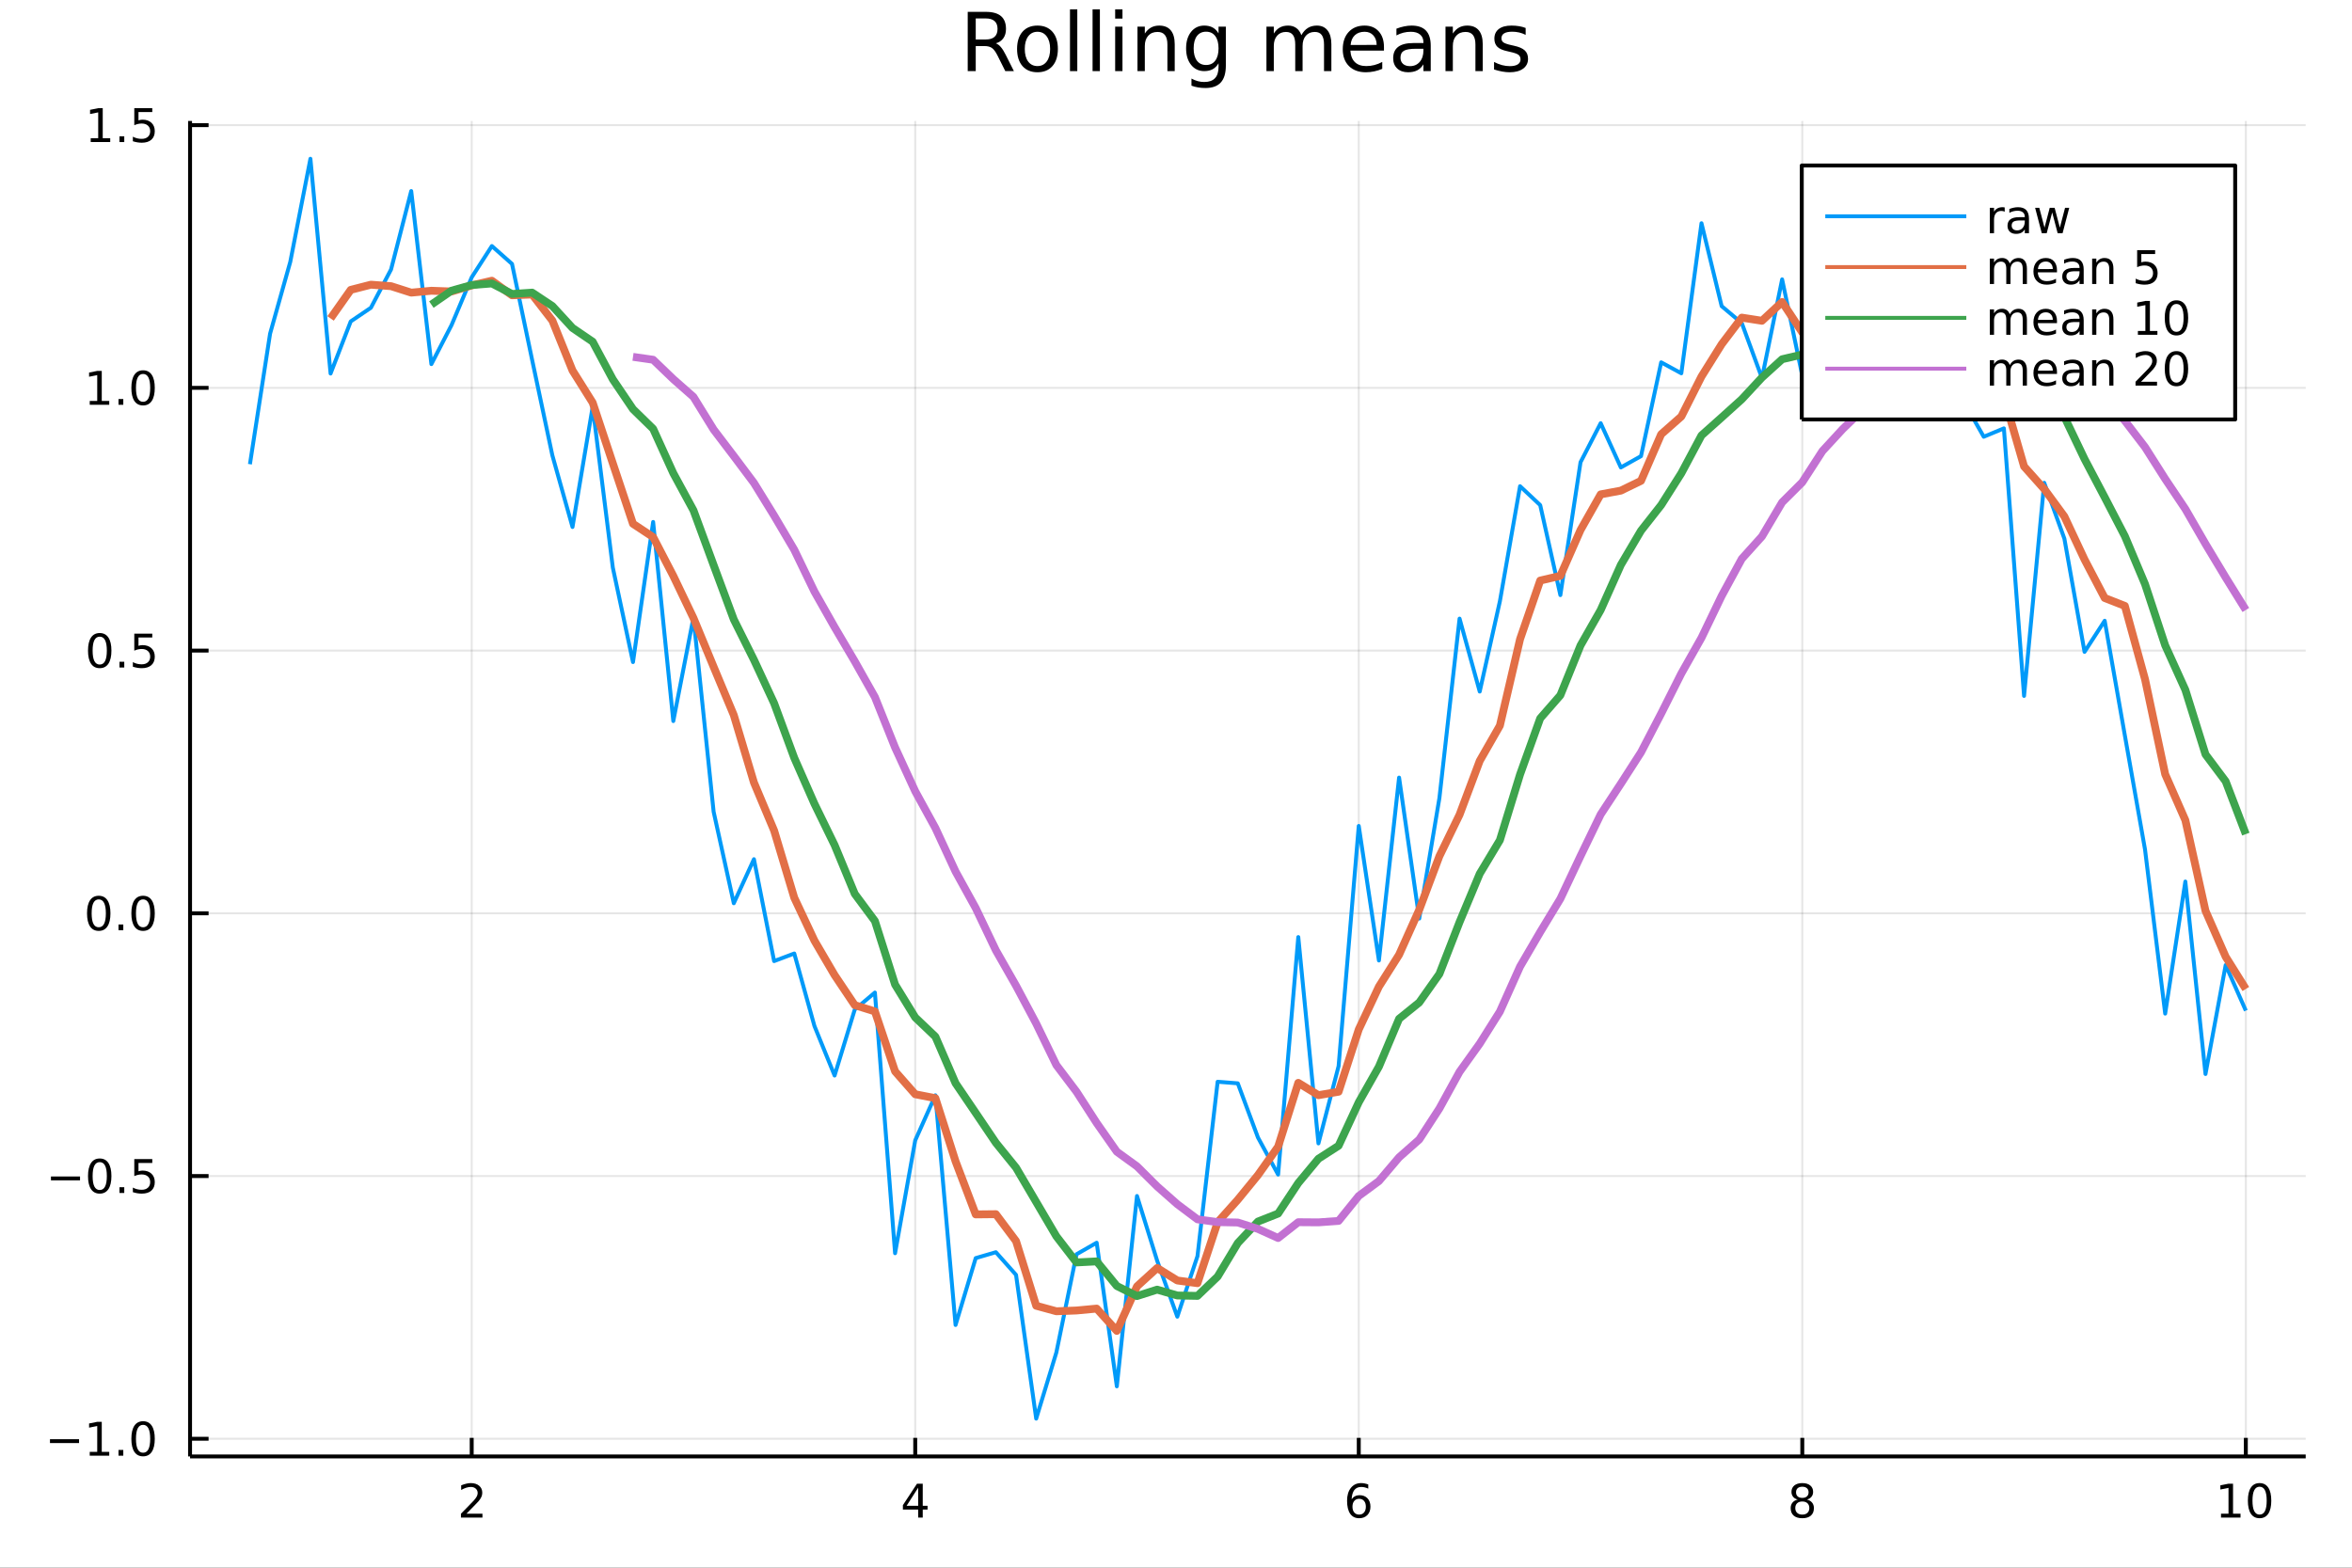 <?xml version="1.0" encoding="utf-8"?>
<svg xmlns="http://www.w3.org/2000/svg" xmlns:xlink="http://www.w3.org/1999/xlink" width="600" height="400" viewBox="0 0 2400 1600">
<rect x="0" y="0" width="2400" height="1600" fill="#333333" stroke="none"/>
<defs>
  <clipPath id="clip110">
    <rect x="0" y="0" width="2400" height="1600"/>
  </clipPath>
</defs>
<path clip-path="url(#clip110)" d="
M0 1600 L2400 1600 L2400 0 L0 0  Z
  " fill="#ffffff" fill-rule="evenodd" fill-opacity="1"/>
<defs>
  <clipPath id="clip111">
    <rect x="480" y="0" width="1681" height="1600"/>
  </clipPath>
</defs>
<path clip-path="url(#clip110)" d="
M193.936 1486.45 L2352.76 1486.45 L2352.76 123.472 L193.936 123.472  Z
  " fill="#ffffff" fill-rule="evenodd" fill-opacity="1"/>
<defs>
  <clipPath id="clip112">
    <rect x="193" y="123" width="2160" height="1364"/>
  </clipPath>
</defs>
<polyline clip-path="url(#clip112)" style="stroke:#000000; stroke-linecap:butt; stroke-linejoin:round; stroke-width:2; stroke-opacity:0.1; fill:none" points="
  481.326,1486.45 481.326,123.472 
  "/>
<polyline clip-path="url(#clip112)" style="stroke:#000000; stroke-linecap:butt; stroke-linejoin:round; stroke-width:2; stroke-opacity:0.1; fill:none" points="
  933.909,1486.45 933.909,123.472 
  "/>
<polyline clip-path="url(#clip112)" style="stroke:#000000; stroke-linecap:butt; stroke-linejoin:round; stroke-width:2; stroke-opacity:0.1; fill:none" points="
  1386.49,1486.45 1386.49,123.472 
  "/>
<polyline clip-path="url(#clip112)" style="stroke:#000000; stroke-linecap:butt; stroke-linejoin:round; stroke-width:2; stroke-opacity:0.1; fill:none" points="
  1839.07,1486.45 1839.07,123.472 
  "/>
<polyline clip-path="url(#clip112)" style="stroke:#000000; stroke-linecap:butt; stroke-linejoin:round; stroke-width:2; stroke-opacity:0.1; fill:none" points="
  2291.66,1486.45 2291.66,123.472 
  "/>
<polyline clip-path="url(#clip110)" style="stroke:#000000; stroke-linecap:butt; stroke-linejoin:round; stroke-width:4; stroke-opacity:1; fill:none" points="
  193.936,1486.45 2352.76,1486.45 
  "/>
<polyline clip-path="url(#clip110)" style="stroke:#000000; stroke-linecap:butt; stroke-linejoin:round; stroke-width:4; stroke-opacity:1; fill:none" points="
  481.326,1486.45 481.326,1467.55 
  "/>
<polyline clip-path="url(#clip110)" style="stroke:#000000; stroke-linecap:butt; stroke-linejoin:round; stroke-width:4; stroke-opacity:1; fill:none" points="
  933.909,1486.45 933.909,1467.55 
  "/>
<polyline clip-path="url(#clip110)" style="stroke:#000000; stroke-linecap:butt; stroke-linejoin:round; stroke-width:4; stroke-opacity:1; fill:none" points="
  1386.49,1486.45 1386.49,1467.55 
  "/>
<polyline clip-path="url(#clip110)" style="stroke:#000000; stroke-linecap:butt; stroke-linejoin:round; stroke-width:4; stroke-opacity:1; fill:none" points="
  1839.07,1486.45 1839.07,1467.55 
  "/>
<polyline clip-path="url(#clip110)" style="stroke:#000000; stroke-linecap:butt; stroke-linejoin:round; stroke-width:4; stroke-opacity:1; fill:none" points="
  2291.66,1486.45 2291.66,1467.55 
  "/>
<path clip-path="url(#clip110)" d="M475.979 1544.91 L492.298 1544.91 L492.298 1548.85 L470.354 1548.85 L470.354 1544.91 Q473.016 1542.16 477.599 1537.53 Q482.206 1532.88 483.386 1531.53 Q485.632 1529.01 486.511 1527.27 Q487.414 1525.51 487.414 1523.82 Q487.414 1521.07 485.47 1519.33 Q483.548 1517.6 480.446 1517.6 Q478.247 1517.6 475.794 1518.36 Q473.363 1519.13 470.585 1520.68 L470.585 1515.95 Q473.409 1514.82 475.863 1514.24 Q478.317 1513.66 480.354 1513.66 Q485.724 1513.66 488.919 1516.35 Q492.113 1519.03 492.113 1523.52 Q492.113 1525.65 491.303 1527.57 Q490.516 1529.47 488.409 1532.07 Q487.831 1532.74 484.729 1535.95 Q481.627 1539.15 475.979 1544.91 Z" fill="#000000" fill-rule="evenodd" fill-opacity="1" /><path clip-path="url(#clip110)" d="M936.918 1518.36 L925.113 1536.81 L936.918 1536.81 L936.918 1518.36 M935.691 1514.29 L941.571 1514.29 L941.571 1536.81 L946.501 1536.81 L946.501 1540.7 L941.571 1540.7 L941.571 1548.85 L936.918 1548.85 L936.918 1540.7 L921.316 1540.7 L921.316 1536.19 L935.691 1514.29 Z" fill="#000000" fill-rule="evenodd" fill-opacity="1" /><path clip-path="url(#clip110)" d="M1386.9 1529.7 Q1383.75 1529.7 1381.9 1531.86 Q1380.07 1534.01 1380.07 1537.76 Q1380.07 1541.49 1381.9 1543.66 Q1383.75 1545.82 1386.9 1545.82 Q1390.04 1545.82 1391.87 1543.66 Q1393.73 1541.49 1393.73 1537.76 Q1393.73 1534.01 1391.87 1531.86 Q1390.04 1529.7 1386.9 1529.7 M1396.18 1515.05 L1396.18 1519.31 Q1394.42 1518.48 1392.61 1518.04 Q1390.83 1517.6 1389.07 1517.6 Q1384.44 1517.6 1381.99 1520.72 Q1379.56 1523.85 1379.21 1530.17 Q1380.58 1528.15 1382.64 1527.09 Q1384.7 1526 1387.17 1526 Q1392.38 1526 1395.39 1529.17 Q1398.42 1532.32 1398.42 1537.76 Q1398.42 1543.08 1395.28 1546.3 Q1392.13 1549.52 1386.9 1549.52 Q1380.9 1549.52 1377.73 1544.94 Q1374.56 1540.33 1374.56 1531.6 Q1374.56 1523.41 1378.45 1518.55 Q1382.34 1513.66 1388.89 1513.66 Q1390.65 1513.66 1392.43 1514.01 Q1394.23 1514.36 1396.18 1515.05 Z" fill="#000000" fill-rule="evenodd" fill-opacity="1" /><path clip-path="url(#clip110)" d="M1839.07 1532.44 Q1835.74 1532.44 1833.82 1534.22 Q1831.92 1536 1831.92 1539.13 Q1831.92 1542.25 1833.82 1544.03 Q1835.74 1545.82 1839.07 1545.82 Q1842.41 1545.82 1844.33 1544.03 Q1846.25 1542.23 1846.25 1539.13 Q1846.25 1536 1844.33 1534.22 Q1842.43 1532.44 1839.07 1532.44 M1834.4 1530.45 Q1831.39 1529.7 1829.7 1527.64 Q1828.03 1525.58 1828.03 1522.62 Q1828.03 1518.48 1830.97 1516.07 Q1833.94 1513.66 1839.07 1513.66 Q1844.24 1513.66 1847.18 1516.07 Q1850.12 1518.48 1850.12 1522.62 Q1850.12 1525.58 1848.43 1527.64 Q1846.76 1529.7 1843.77 1530.45 Q1847.15 1531.23 1849.03 1533.52 Q1850.93 1535.82 1850.93 1539.13 Q1850.93 1544.15 1847.85 1546.83 Q1844.79 1549.52 1839.07 1549.52 Q1833.36 1549.52 1830.28 1546.83 Q1827.22 1544.15 1827.22 1539.13 Q1827.22 1535.82 1829.12 1533.52 Q1831.02 1531.23 1834.4 1530.45 M1832.69 1523.06 Q1832.69 1525.75 1834.35 1527.25 Q1836.04 1528.76 1839.07 1528.76 Q1842.08 1528.76 1843.77 1527.25 Q1845.49 1525.75 1845.49 1523.06 Q1845.49 1520.38 1843.77 1518.87 Q1842.08 1517.37 1839.07 1517.37 Q1836.04 1517.37 1834.35 1518.87 Q1832.69 1520.38 1832.69 1523.06 Z" fill="#000000" fill-rule="evenodd" fill-opacity="1" /><path clip-path="url(#clip110)" d="M2266.34 1544.91 L2273.98 1544.91 L2273.98 1518.55 L2265.67 1520.21 L2265.67 1515.95 L2273.94 1514.29 L2278.61 1514.29 L2278.61 1544.91 L2286.25 1544.91 L2286.25 1548.85 L2266.34 1548.85 L2266.34 1544.91 Z" fill="#000000" fill-rule="evenodd" fill-opacity="1" /><path clip-path="url(#clip110)" d="M2305.7 1517.37 Q2302.09 1517.37 2300.26 1520.93 Q2298.45 1524.47 2298.45 1531.6 Q2298.45 1538.71 2300.26 1542.27 Q2302.09 1545.82 2305.7 1545.82 Q2309.33 1545.82 2311.14 1542.27 Q2312.96 1538.71 2312.96 1531.6 Q2312.96 1524.47 2311.14 1520.93 Q2309.33 1517.37 2305.7 1517.37 M2305.7 1513.66 Q2311.51 1513.66 2314.56 1518.27 Q2317.64 1522.85 2317.64 1531.6 Q2317.64 1540.33 2314.56 1544.94 Q2311.51 1549.52 2305.7 1549.52 Q2299.89 1549.52 2296.81 1544.94 Q2293.75 1540.33 2293.75 1531.6 Q2293.75 1522.85 2296.81 1518.27 Q2299.89 1513.66 2305.7 1513.66 Z" fill="#000000" fill-rule="evenodd" fill-opacity="1" /><polyline clip-path="url(#clip112)" style="stroke:#000000; stroke-linecap:butt; stroke-linejoin:round; stroke-width:2; stroke-opacity:0.1; fill:none" points="
  193.936,1468.42 2352.76,1468.42 
  "/>
<polyline clip-path="url(#clip112)" style="stroke:#000000; stroke-linecap:butt; stroke-linejoin:round; stroke-width:2; stroke-opacity:0.1; fill:none" points="
  193.936,1200.28 2352.76,1200.28 
  "/>
<polyline clip-path="url(#clip112)" style="stroke:#000000; stroke-linecap:butt; stroke-linejoin:round; stroke-width:2; stroke-opacity:0.1; fill:none" points="
  193.936,932.138 2352.76,932.138 
  "/>
<polyline clip-path="url(#clip112)" style="stroke:#000000; stroke-linecap:butt; stroke-linejoin:round; stroke-width:2; stroke-opacity:0.1; fill:none" points="
  193.936,663.995 2352.76,663.995 
  "/>
<polyline clip-path="url(#clip112)" style="stroke:#000000; stroke-linecap:butt; stroke-linejoin:round; stroke-width:2; stroke-opacity:0.1; fill:none" points="
  193.936,395.853 2352.76,395.853 
  "/>
<polyline clip-path="url(#clip112)" style="stroke:#000000; stroke-linecap:butt; stroke-linejoin:round; stroke-width:2; stroke-opacity:0.1; fill:none" points="
  193.936,127.71 2352.76,127.71 
  "/>
<polyline clip-path="url(#clip110)" style="stroke:#000000; stroke-linecap:butt; stroke-linejoin:round; stroke-width:4; stroke-opacity:1; fill:none" points="
  193.936,1486.45 193.936,123.472 
  "/>
<polyline clip-path="url(#clip110)" style="stroke:#000000; stroke-linecap:butt; stroke-linejoin:round; stroke-width:4; stroke-opacity:1; fill:none" points="
  193.936,1468.42 212.834,1468.42 
  "/>
<polyline clip-path="url(#clip110)" style="stroke:#000000; stroke-linecap:butt; stroke-linejoin:round; stroke-width:4; stroke-opacity:1; fill:none" points="
  193.936,1200.28 212.834,1200.28 
  "/>
<polyline clip-path="url(#clip110)" style="stroke:#000000; stroke-linecap:butt; stroke-linejoin:round; stroke-width:4; stroke-opacity:1; fill:none" points="
  193.936,932.138 212.834,932.138 
  "/>
<polyline clip-path="url(#clip110)" style="stroke:#000000; stroke-linecap:butt; stroke-linejoin:round; stroke-width:4; stroke-opacity:1; fill:none" points="
  193.936,663.995 212.834,663.995 
  "/>
<polyline clip-path="url(#clip110)" style="stroke:#000000; stroke-linecap:butt; stroke-linejoin:round; stroke-width:4; stroke-opacity:1; fill:none" points="
  193.936,395.853 212.834,395.853 
  "/>
<polyline clip-path="url(#clip110)" style="stroke:#000000; stroke-linecap:butt; stroke-linejoin:round; stroke-width:4; stroke-opacity:1; fill:none" points="
  193.936,127.71 212.834,127.71 
  "/>
<path clip-path="url(#clip110)" d="M50.992 1468.87 L80.668 1468.87 L80.668 1472.81 L50.992 1472.81 L50.992 1468.87 Z" fill="#000000" fill-rule="evenodd" fill-opacity="1" /><path clip-path="url(#clip110)" d="M91.571 1481.77 L99.21 1481.77 L99.21 1455.4 L90.899 1457.07 L90.899 1452.81 L99.163 1451.14 L103.839 1451.14 L103.839 1481.77 L111.478 1481.77 L111.478 1485.7 L91.571 1485.7 L91.571 1481.77 Z" fill="#000000" fill-rule="evenodd" fill-opacity="1" /><path clip-path="url(#clip110)" d="M120.922 1479.82 L125.807 1479.82 L125.807 1485.7 L120.922 1485.7 L120.922 1479.82 Z" fill="#000000" fill-rule="evenodd" fill-opacity="1" /><path clip-path="url(#clip110)" d="M145.992 1454.22 Q142.381 1454.22 140.552 1457.79 Q138.746 1461.33 138.746 1468.46 Q138.746 1475.56 140.552 1479.13 Q142.381 1482.67 145.992 1482.67 Q149.626 1482.67 151.431 1479.13 Q153.26 1475.56 153.26 1468.46 Q153.26 1461.33 151.431 1457.79 Q149.626 1454.22 145.992 1454.22 M145.992 1450.52 Q151.802 1450.52 154.857 1455.12 Q157.936 1459.71 157.936 1468.46 Q157.936 1477.18 154.857 1481.79 Q151.802 1486.37 145.992 1486.37 Q140.181 1486.37 137.103 1481.79 Q134.047 1477.18 134.047 1468.46 Q134.047 1459.71 137.103 1455.12 Q140.181 1450.52 145.992 1450.52 Z" fill="#000000" fill-rule="evenodd" fill-opacity="1" /><path clip-path="url(#clip110)" d="M51.987 1200.73 L81.663 1200.73 L81.663 1204.67 L51.987 1204.67 L51.987 1200.73 Z" fill="#000000" fill-rule="evenodd" fill-opacity="1" /><path clip-path="url(#clip110)" d="M101.756 1186.08 Q98.145 1186.08 96.316 1189.64 Q94.51 1193.19 94.51 1200.32 Q94.51 1207.42 96.316 1210.99 Q98.145 1214.53 101.756 1214.53 Q105.39 1214.53 107.196 1210.99 Q109.024 1207.42 109.024 1200.32 Q109.024 1193.19 107.196 1189.64 Q105.39 1186.08 101.756 1186.08 M101.756 1182.38 Q107.566 1182.38 110.621 1186.98 Q113.7 1191.57 113.7 1200.32 Q113.7 1209.04 110.621 1213.65 Q107.566 1218.23 101.756 1218.23 Q95.946 1218.23 92.867 1213.65 Q89.811 1209.04 89.811 1200.32 Q89.811 1191.57 92.867 1186.98 Q95.946 1182.38 101.756 1182.38 Z" fill="#000000" fill-rule="evenodd" fill-opacity="1" /><path clip-path="url(#clip110)" d="M121.918 1211.68 L126.802 1211.68 L126.802 1217.56 L121.918 1217.56 L121.918 1211.68 Z" fill="#000000" fill-rule="evenodd" fill-opacity="1" /><path clip-path="url(#clip110)" d="M137.033 1183 L155.39 1183 L155.39 1186.94 L141.316 1186.94 L141.316 1195.41 Q142.334 1195.06 143.353 1194.9 Q144.371 1194.71 145.39 1194.71 Q151.177 1194.71 154.556 1197.88 Q157.936 1201.06 157.936 1206.47 Q157.936 1212.05 154.464 1215.15 Q150.992 1218.23 144.672 1218.23 Q142.496 1218.23 140.228 1217.86 Q137.982 1217.49 135.575 1216.75 L135.575 1212.05 Q137.658 1213.19 139.881 1213.74 Q142.103 1214.3 144.58 1214.3 Q148.584 1214.3 150.922 1212.19 Q153.26 1210.08 153.26 1206.47 Q153.26 1202.86 150.922 1200.75 Q148.584 1198.65 144.58 1198.65 Q142.705 1198.65 140.83 1199.07 Q138.978 1199.48 137.033 1200.36 L137.033 1183 Z" fill="#000000" fill-rule="evenodd" fill-opacity="1" /><path clip-path="url(#clip110)" d="M100.76 917.936 Q97.149 917.936 95.321 921.501 Q93.515 925.043 93.515 932.172 Q93.515 939.279 95.321 942.844 Q97.149 946.385 100.76 946.385 Q104.395 946.385 106.2 942.844 Q108.029 939.279 108.029 932.172 Q108.029 925.043 106.2 921.501 Q104.395 917.936 100.76 917.936 M100.76 914.233 Q106.571 914.233 109.626 918.839 Q112.705 923.423 112.705 932.172 Q112.705 940.899 109.626 945.506 Q106.571 950.089 100.76 950.089 Q94.95 950.089 91.871 945.506 Q88.816 940.899 88.816 932.172 Q88.816 923.423 91.871 918.839 Q94.95 914.233 100.76 914.233 Z" fill="#000000" fill-rule="evenodd" fill-opacity="1" /><path clip-path="url(#clip110)" d="M120.922 943.538 L125.807 943.538 L125.807 949.418 L120.922 949.418 L120.922 943.538 Z" fill="#000000" fill-rule="evenodd" fill-opacity="1" /><path clip-path="url(#clip110)" d="M145.992 917.936 Q142.381 917.936 140.552 921.501 Q138.746 925.043 138.746 932.172 Q138.746 939.279 140.552 942.844 Q142.381 946.385 145.992 946.385 Q149.626 946.385 151.431 942.844 Q153.26 939.279 153.26 932.172 Q153.26 925.043 151.431 921.501 Q149.626 917.936 145.992 917.936 M145.992 914.233 Q151.802 914.233 154.857 918.839 Q157.936 923.423 157.936 932.172 Q157.936 940.899 154.857 945.506 Q151.802 950.089 145.992 950.089 Q140.181 950.089 137.103 945.506 Q134.047 940.899 134.047 932.172 Q134.047 923.423 137.103 918.839 Q140.181 914.233 145.992 914.233 Z" fill="#000000" fill-rule="evenodd" fill-opacity="1" /><path clip-path="url(#clip110)" d="M101.756 649.794 Q98.145 649.794 96.316 653.359 Q94.51 656.9 94.51 664.03 Q94.51 671.136 96.316 674.701 Q98.145 678.243 101.756 678.243 Q105.39 678.243 107.196 674.701 Q109.024 671.136 109.024 664.03 Q109.024 656.9 107.196 653.359 Q105.39 649.794 101.756 649.794 M101.756 646.09 Q107.566 646.09 110.621 650.697 Q113.7 655.28 113.7 664.03 Q113.7 672.757 110.621 677.363 Q107.566 681.947 101.756 681.947 Q95.946 681.947 92.867 677.363 Q89.811 672.757 89.811 664.03 Q89.811 655.28 92.867 650.697 Q95.946 646.09 101.756 646.09 Z" fill="#000000" fill-rule="evenodd" fill-opacity="1" /><path clip-path="url(#clip110)" d="M121.918 675.396 L126.802 675.396 L126.802 681.275 L121.918 681.275 L121.918 675.396 Z" fill="#000000" fill-rule="evenodd" fill-opacity="1" /><path clip-path="url(#clip110)" d="M137.033 646.715 L155.39 646.715 L155.39 650.65 L141.316 650.65 L141.316 659.123 Q142.334 658.775 143.353 658.613 Q144.371 658.428 145.39 658.428 Q151.177 658.428 154.556 661.599 Q157.936 664.771 157.936 670.187 Q157.936 675.766 154.464 678.868 Q150.992 681.947 144.672 681.947 Q142.496 681.947 140.228 681.576 Q137.982 681.206 135.575 680.465 L135.575 675.766 Q137.658 676.9 139.881 677.456 Q142.103 678.011 144.58 678.011 Q148.584 678.011 150.922 675.905 Q153.26 673.798 153.26 670.187 Q153.26 666.576 150.922 664.47 Q148.584 662.363 144.58 662.363 Q142.705 662.363 140.83 662.78 Q138.978 663.197 137.033 664.076 L137.033 646.715 Z" fill="#000000" fill-rule="evenodd" fill-opacity="1" /><path clip-path="url(#clip110)" d="M91.571 409.198 L99.21 409.198 L99.21 382.832 L90.899 384.499 L90.899 380.239 L99.163 378.573 L103.839 378.573 L103.839 409.198 L111.478 409.198 L111.478 413.133 L91.571 413.133 L91.571 409.198 Z" fill="#000000" fill-rule="evenodd" fill-opacity="1" /><path clip-path="url(#clip110)" d="M120.922 407.253 L125.807 407.253 L125.807 413.133 L120.922 413.133 L120.922 407.253 Z" fill="#000000" fill-rule="evenodd" fill-opacity="1" /><path clip-path="url(#clip110)" d="M145.992 381.651 Q142.381 381.651 140.552 385.216 Q138.746 388.758 138.746 395.887 Q138.746 402.994 140.552 406.559 Q142.381 410.1 145.992 410.1 Q149.626 410.1 151.431 406.559 Q153.26 402.994 153.26 395.887 Q153.26 388.758 151.431 385.216 Q149.626 381.651 145.992 381.651 M145.992 377.948 Q151.802 377.948 154.857 382.554 Q157.936 387.137 157.936 395.887 Q157.936 404.614 154.857 409.221 Q151.802 413.804 145.992 413.804 Q140.181 413.804 137.103 409.221 Q134.047 404.614 134.047 395.887 Q134.047 387.137 137.103 382.554 Q140.181 377.948 145.992 377.948 Z" fill="#000000" fill-rule="evenodd" fill-opacity="1" /><path clip-path="url(#clip110)" d="M92.566 141.055 L100.205 141.055 L100.205 114.689 L91.895 116.356 L91.895 112.097 L100.159 110.43 L104.834 110.43 L104.834 141.055 L112.473 141.055 L112.473 144.99 L92.566 144.99 L92.566 141.055 Z" fill="#000000" fill-rule="evenodd" fill-opacity="1" /><path clip-path="url(#clip110)" d="M121.918 139.111 L126.802 139.111 L126.802 144.99 L121.918 144.99 L121.918 139.111 Z" fill="#000000" fill-rule="evenodd" fill-opacity="1" /><path clip-path="url(#clip110)" d="M137.033 110.43 L155.39 110.43 L155.39 114.365 L141.316 114.365 L141.316 122.837 Q142.334 122.49 143.353 122.328 Q144.371 122.143 145.39 122.143 Q151.177 122.143 154.556 125.314 Q157.936 128.486 157.936 133.902 Q157.936 139.481 154.464 142.583 Q150.992 145.661 144.672 145.661 Q142.496 145.661 140.228 145.291 Q137.982 144.921 135.575 144.18 L135.575 139.481 Q137.658 140.615 139.881 141.171 Q142.103 141.726 144.58 141.726 Q148.584 141.726 150.922 139.62 Q153.26 137.513 153.26 133.902 Q153.26 130.291 150.922 128.185 Q148.584 126.078 144.58 126.078 Q142.705 126.078 140.83 126.495 Q138.978 126.912 137.033 127.791 L137.033 110.43 Z" fill="#000000" fill-rule="evenodd" fill-opacity="1" /><path clip-path="url(#clip110)" d="M1016.15 44.22 Q1018.79 45.111 1021.26 48.028 Q1023.77 50.944 1026.28 56.048 L1034.59 72.576 L1025.8 72.576 L1018.06 57.061 Q1015.06 50.985 1012.22 49 Q1009.43 47.015 1004.57 47.015 L995.656 47.015 L995.656 72.576 L987.474 72.576 L987.474 12.096 L1005.95 12.096 Q1016.32 12.096 1021.42 16.43 Q1026.52 20.765 1026.52 29.515 Q1026.52 35.227 1023.85 38.994 Q1021.22 42.761 1016.15 44.22 M995.656 18.82 L995.656 40.29 L1005.95 40.29 Q1011.86 40.29 1014.86 37.576 Q1017.9 34.822 1017.9 29.515 Q1017.9 24.208 1014.86 21.535 Q1011.86 18.82 1005.95 18.82 L995.656 18.82 Z" fill="#000000" fill-rule="evenodd" fill-opacity="1" /><path clip-path="url(#clip110)" d="M1058.65 32.431 Q1052.65 32.431 1049.17 37.131 Q1045.69 41.789 1045.69 49.931 Q1045.69 58.074 1049.13 62.773 Q1052.61 67.431 1058.65 67.431 Q1064.6 67.431 1068.09 62.732 Q1071.57 58.033 1071.57 49.931 Q1071.57 41.87 1068.09 37.171 Q1064.6 32.431 1058.65 32.431 M1058.65 26.112 Q1068.37 26.112 1073.92 32.431 Q1079.47 38.751 1079.47 49.931 Q1079.47 61.071 1073.92 67.431 Q1068.37 73.751 1058.65 73.751 Q1048.89 73.751 1043.34 67.431 Q1037.83 61.071 1037.83 49.931 Q1037.83 38.751 1043.34 32.431 Q1048.89 26.112 1058.65 26.112 Z" fill="#000000" fill-rule="evenodd" fill-opacity="1" /><path clip-path="url(#clip110)" d="M1091.82 9.544 L1099.28 9.544 L1099.28 72.576 L1091.82 72.576 L1091.82 9.544 Z" fill="#000000" fill-rule="evenodd" fill-opacity="1" /><path clip-path="url(#clip110)" d="M1114.87 9.544 L1122.33 9.544 L1122.33 72.576 L1114.87 72.576 L1114.87 9.544 Z" fill="#000000" fill-rule="evenodd" fill-opacity="1" /><path clip-path="url(#clip110)" d="M1137.92 27.206 L1145.38 27.206 L1145.38 72.576 L1137.92 72.576 L1137.92 27.206 M1137.92 9.544 L1145.38 9.544 L1145.38 18.983 L1137.92 18.983 L1137.92 9.544 Z" fill="#000000" fill-rule="evenodd" fill-opacity="1" /><path clip-path="url(#clip110)" d="M1198.69 45.192 L1198.69 72.576 L1191.23 72.576 L1191.23 45.435 Q1191.23 38.994 1188.72 35.794 Q1186.21 32.594 1181.19 32.594 Q1175.15 32.594 1171.67 36.442 Q1168.18 40.29 1168.18 46.934 L1168.18 72.576 L1160.69 72.576 L1160.69 27.206 L1168.18 27.206 L1168.18 34.254 Q1170.86 30.163 1174.46 28.138 Q1178.11 26.112 1182.85 26.112 Q1190.67 26.112 1194.68 30.973 Q1198.69 35.794 1198.69 45.192 Z" fill="#000000" fill-rule="evenodd" fill-opacity="1" /><path clip-path="url(#clip110)" d="M1243.41 49.364 Q1243.41 41.263 1240.05 36.806 Q1236.73 32.35 1230.69 32.35 Q1224.69 32.35 1221.33 36.806 Q1218.01 41.263 1218.01 49.364 Q1218.01 57.426 1221.33 61.882 Q1224.69 66.338 1230.69 66.338 Q1236.73 66.338 1240.05 61.882 Q1243.41 57.426 1243.41 49.364 M1250.86 66.945 Q1250.86 78.531 1245.72 84.162 Q1240.57 89.833 1229.96 89.833 Q1226.03 89.833 1222.55 89.225 Q1219.06 88.658 1215.78 87.443 L1215.78 80.192 Q1219.06 81.974 1222.26 82.825 Q1225.46 83.675 1228.79 83.675 Q1236.12 83.675 1239.76 79.827 Q1243.41 76.019 1243.41 68.282 L1243.41 64.596 Q1241.1 68.606 1237.5 70.591 Q1233.89 72.576 1228.87 72.576 Q1220.52 72.576 1215.42 66.216 Q1210.31 59.856 1210.31 49.364 Q1210.31 38.832 1215.42 32.472 Q1220.52 26.112 1228.87 26.112 Q1233.89 26.112 1237.5 28.097 Q1241.1 30.082 1243.41 34.092 L1243.41 27.206 L1250.86 27.206 L1250.86 66.945 Z" fill="#000000" fill-rule="evenodd" fill-opacity="1" /><path clip-path="url(#clip110)" d="M1327.91 35.915 Q1330.71 30.892 1334.6 28.502 Q1338.48 26.112 1343.75 26.112 Q1350.84 26.112 1354.69 31.095 Q1358.54 36.037 1358.54 45.192 L1358.54 72.576 L1351.04 72.576 L1351.04 45.435 Q1351.04 38.913 1348.73 35.753 Q1346.42 32.594 1341.68 32.594 Q1335.89 32.594 1332.53 36.442 Q1329.17 40.29 1329.17 46.934 L1329.17 72.576 L1321.67 72.576 L1321.67 45.435 Q1321.67 38.873 1319.36 35.753 Q1317.06 32.594 1312.23 32.594 Q1306.52 32.594 1303.16 36.482 Q1299.8 40.331 1299.8 46.934 L1299.8 72.576 L1292.3 72.576 L1292.3 27.206 L1299.8 27.206 L1299.8 34.254 Q1302.35 30.082 1305.92 28.097 Q1309.48 26.112 1314.38 26.112 Q1319.32 26.112 1322.77 28.624 Q1326.25 31.135 1327.91 35.915 Z" fill="#000000" fill-rule="evenodd" fill-opacity="1" /><path clip-path="url(#clip110)" d="M1412.21 48.028 L1412.21 51.673 L1377.94 51.673 Q1378.43 59.37 1382.56 63.421 Q1386.73 67.431 1394.14 67.431 Q1398.44 67.431 1402.45 66.378 Q1406.5 65.325 1410.47 63.218 L1410.47 70.267 Q1406.46 71.968 1402.25 72.86 Q1398.03 73.751 1393.7 73.751 Q1382.84 73.751 1376.48 67.431 Q1370.16 61.112 1370.16 50.337 Q1370.16 39.197 1376.16 32.675 Q1382.19 26.112 1392.4 26.112 Q1401.56 26.112 1406.86 32.026 Q1412.21 37.9 1412.21 48.028 M1404.76 45.84 Q1404.68 39.723 1401.31 36.077 Q1397.99 32.431 1392.48 32.431 Q1386.24 32.431 1382.48 35.956 Q1378.75 39.48 1378.18 45.88 L1404.76 45.84 Z" fill="#000000" fill-rule="evenodd" fill-opacity="1" /><path clip-path="url(#clip110)" d="M1445.06 49.769 Q1436.03 49.769 1432.55 51.835 Q1429.06 53.901 1429.06 58.884 Q1429.06 62.854 1431.66 65.203 Q1434.29 67.512 1438.78 67.512 Q1444.98 67.512 1448.71 63.137 Q1452.48 58.722 1452.48 51.43 L1452.48 49.769 L1445.06 49.769 M1459.93 46.691 L1459.93 72.576 L1452.48 72.576 L1452.48 65.689 Q1449.92 69.821 1446.12 71.806 Q1442.31 73.751 1436.8 73.751 Q1429.83 73.751 1425.7 69.862 Q1421.61 65.933 1421.61 59.37 Q1421.61 51.714 1426.71 47.825 Q1431.86 43.936 1442.03 43.936 L1452.48 43.936 L1452.48 43.207 Q1452.48 38.062 1449.07 35.267 Q1445.71 32.431 1439.6 32.431 Q1435.71 32.431 1432.02 33.363 Q1428.33 34.295 1424.93 36.158 L1424.93 29.272 Q1429.02 27.692 1432.87 26.922 Q1436.72 26.112 1440.36 26.112 Q1450.21 26.112 1455.07 31.216 Q1459.93 36.32 1459.93 46.691 Z" fill="#000000" fill-rule="evenodd" fill-opacity="1" /><path clip-path="url(#clip110)" d="M1513 45.192 L1513 72.576 L1505.54 72.576 L1505.54 45.435 Q1505.54 38.994 1503.03 35.794 Q1500.52 32.594 1495.5 32.594 Q1489.46 32.594 1485.98 36.442 Q1482.49 40.29 1482.49 46.934 L1482.49 72.576 L1475 72.576 L1475 27.206 L1482.49 27.206 L1482.49 34.254 Q1485.17 30.163 1488.77 28.138 Q1492.42 26.112 1497.16 26.112 Q1504.98 26.112 1508.99 30.973 Q1513 35.794 1513 45.192 Z" fill="#000000" fill-rule="evenodd" fill-opacity="1" /><path clip-path="url(#clip110)" d="M1556.79 28.543 L1556.79 35.591 Q1553.63 33.971 1550.23 33.161 Q1546.82 32.35 1543.18 32.35 Q1537.63 32.35 1534.83 34.052 Q1532.08 35.753 1532.08 39.156 Q1532.08 41.749 1534.06 43.248 Q1536.05 44.706 1542.04 46.043 L1544.59 46.61 Q1552.53 48.311 1555.86 51.43 Q1559.22 54.509 1559.22 60.059 Q1559.22 66.378 1554.2 70.064 Q1549.21 73.751 1540.46 73.751 Q1536.82 73.751 1532.85 73.022 Q1528.92 72.333 1524.54 70.915 L1524.54 63.218 Q1528.67 65.365 1532.68 66.459 Q1536.7 67.512 1540.62 67.512 Q1545.89 67.512 1548.73 65.73 Q1551.56 63.907 1551.56 60.626 Q1551.56 57.588 1549.5 55.967 Q1547.47 54.347 1540.54 52.848 L1537.95 52.24 Q1531.02 50.782 1527.95 47.785 Q1524.87 44.746 1524.87 39.48 Q1524.87 33.08 1529.4 29.596 Q1533.94 26.112 1542.29 26.112 Q1546.42 26.112 1550.06 26.72 Q1553.71 27.327 1556.79 28.543 Z" fill="#000000" fill-rule="evenodd" fill-opacity="1" /><polyline clip-path="url(#clip112)" style="stroke:#009af9; stroke-linecap:butt; stroke-linejoin:round; stroke-width:4; stroke-opacity:1; fill:none" points="
  255.035,473.782 275.607,340.505 296.179,267.348 316.751,162.047 337.322,381.234 357.894,328.027 378.466,314.094 399.038,274.987 419.61,194.991 440.182,371.619 
  460.754,331.785 481.326,283.039 501.898,251.106 522.47,269.347 543.042,367.582 563.614,464.698 584.186,537.868 604.758,415.2 625.33,579.327 645.902,675.724 
  666.474,532.711 687.046,735.914 707.617,630.221 728.189,828.492 748.761,921.868 769.333,876.91 789.905,980.915 810.477,973.151 831.049,1047.11 851.621,1097.7 
  872.193,1030.37 892.765,1013.01 913.337,1279.07 933.909,1163.87 954.481,1117.86 975.053,1352.29 995.625,1284.04 1016.2,1278.01 1036.77,1301.13 1057.34,1447.87 
  1077.91,1380.38 1098.48,1280.12 1119.06,1268.33 1139.63,1414.91 1160.2,1220.65 1180.77,1286.69 1201.34,1343.83 1221.92,1282.05 1242.49,1104.05 1263.06,1105.66 
  1283.63,1160.94 1304.2,1198.78 1324.78,956.394 1345.35,1166.96 1365.92,1088.1 1386.49,842.99 1407.06,980.284 1427.64,793.638 1448.21,937.508 1468.78,814.528 
  1489.35,631.378 1509.92,705.825 1530.5,613.674 1551.07,496.227 1571.64,515.529 1592.21,607.366 1612.78,471.77 1633.35,431.901 1653.93,477.08 1674.5,465.547 
  1695.07,369.803 1715.64,380.99 1736.21,227.854 1756.79,312.441 1777.36,329.79 1797.93,385.856 1818.5,285.137 1839.07,383.412 1859.65,300.468 1880.22,367.697 
  1900.79,233.245 1921.36,234.799 1941.93,242.817 1962.51,353.854 1983.08,377.498 2003.65,409.558 2024.22,445.75 2044.79,437.195 2065.37,710.26 2085.94,492.734 
  2106.51,549.746 2127.08,665.286 2147.65,633.533 2168.23,750.645 2188.8,867.032 2209.37,1034.5 2229.94,899.704 2250.51,1096.15 2271.09,984.967 2291.66,1031.46 
  
  "/>
<polyline clip-path="url(#clip112)" style="stroke:#e26f46; stroke-linecap:butt; stroke-linejoin:round; stroke-width:8; stroke-opacity:1; fill:none" points="
  337.322,324.983 357.894,295.832 378.466,290.55 399.038,292.078 419.61,298.667 440.182,296.744 460.754,297.495 481.326,291.284 501.898,286.508 522.47,301.379 
  543.042,300.572 563.614,327.154 584.186,378.12 604.758,410.939 625.33,472.935 645.902,534.564 666.474,548.166 687.046,587.775 707.617,630.78 728.189,680.613 
  748.761,729.841 769.333,798.681 789.905,847.681 810.477,916.267 831.049,959.99 851.621,995.156 872.193,1025.85 892.765,1032.27 913.337,1093.45 933.909,1116.8 
  954.481,1120.83 975.053,1185.22 995.625,1239.43 1016.2,1239.21 1036.77,1266.67 1057.34,1332.67 1077.91,1338.29 1098.48,1337.5 1119.06,1335.57 1139.63,1358.32 
  1160.2,1312.88 1180.77,1294.14 1201.34,1306.88 1221.92,1309.63 1242.49,1247.45 1263.06,1224.46 1283.63,1199.31 1304.2,1170.3 1324.78,1105.17 1345.35,1117.75 
  1365.92,1114.23 1386.49,1050.64 1407.06,1006.94 1427.64,974.392 1448.21,928.503 1468.78,873.79 1489.35,831.467 1509.92,776.575 1530.5,740.582 1551.07,652.326 
  1571.64,592.526 1592.21,587.724 1612.78,540.913 1633.35,504.559 1653.93,500.729 1674.5,490.733 1695.07,443.22 1715.64,425.064 1736.21,384.255 1756.79,351.327 
  1777.36,324.176 1797.93,327.386 1818.5,308.215 1839.07,339.327 1859.65,336.933 1880.22,344.514 1900.79,313.992 1921.36,303.924 1941.93,275.805 1962.51,286.482 
  1983.08,288.443 2003.65,323.705 2024.22,365.895 2044.79,404.771 2065.37,476.052 2085.94,499.099 2106.51,527.137 2127.08,571.044 2147.65,610.312 2168.23,618.389 
  2188.8,693.248 2209.37,790.199 2229.94,837.082 2250.51,929.605 2271.09,976.469 2291.66,1009.36 
  "/>
<polyline clip-path="url(#clip112)" style="stroke:#3da44d; stroke-linecap:butt; stroke-linejoin:round; stroke-width:8; stroke-opacity:1; fill:none" points="
  440.182,310.863 460.754,296.664 481.326,290.917 501.898,289.293 522.47,300.023 543.042,298.658 563.614,312.325 584.186,334.702 604.758,348.724 625.33,387.157 
  645.902,417.568 666.474,437.66 687.046,482.948 707.617,520.859 728.189,576.774 748.761,632.202 769.333,673.424 789.905,717.728 810.477,773.523 831.049,820.301 
  851.621,862.499 872.193,912.264 892.765,939.974 913.337,1004.86 933.909,1038.4 954.481,1058 975.053,1105.53 995.625,1135.85 1016.2,1166.33 1036.77,1191.73 
  1057.34,1226.75 1077.91,1261.75 1098.48,1288.46 1119.06,1287.39 1139.63,1312.5 1160.2,1322.77 1180.77,1316.21 1201.34,1322.19 1221.92,1322.6 1242.49,1302.89 
  1263.06,1268.67 1283.63,1246.72 1304.2,1238.59 1324.78,1207.4 1345.35,1182.6 1365.92,1169.35 1386.49,1124.98 1407.06,1088.62 1427.64,1039.78 1448.21,1023.13 
  1468.78,994.012 1489.35,941.055 1509.92,891.759 1530.5,857.487 1551.07,790.415 1571.64,733.158 1592.21,709.596 1612.78,658.744 1633.35,622.57 1653.93,576.528 
  1674.5,541.63 1695.07,515.472 1715.64,482.989 1736.21,444.407 1756.79,426.028 1777.36,407.454 1797.93,385.303 1818.5,366.64 1839.07,361.791 1859.65,344.13 
  1880.22,334.345 1900.79,320.689 1921.36,306.07 1941.93,307.566 1962.51,311.707 1983.08,316.478 2003.65,318.848 2024.22,334.91 2044.79,340.288 2065.37,381.267 
  2085.94,393.771 2106.51,425.421 2127.08,468.47 2147.65,507.541 2168.23,547.221 2188.8,596.174 2209.37,658.668 2229.94,704.063 2250.51,769.958 2271.09,797.429 
  2291.66,851.302 
  "/>
<polyline clip-path="url(#clip112)" style="stroke:#c271d2; stroke-linecap:butt; stroke-linejoin:round; stroke-width:8; stroke-opacity:1; fill:none" points="
  645.902,364.215 666.474,367.162 687.046,386.932 707.617,405.076 728.189,438.398 748.761,465.43 769.333,492.874 789.905,526.215 810.477,561.124 831.049,603.729 
  851.621,640.033 872.193,674.962 892.765,711.461 913.337,762.859 933.909,807.585 954.481,845.099 975.053,889.479 995.625,926.787 1016.2,969.928 1036.77,1006.02 
  1057.34,1044.63 1077.91,1087.01 1098.48,1114.22 1119.06,1146.12 1139.63,1175.45 1160.2,1190.38 1180.77,1210.87 1201.34,1229.02 1221.92,1244.46 1242.49,1247.31 
  1263.06,1247.71 1283.63,1254.24 1304.2,1263.53 1324.78,1247.39 1345.35,1247.55 1365.92,1246.06 1386.49,1220.59 1407.06,1205.41 1427.64,1181.19 1448.21,1163.01 
  1468.78,1131.34 1489.35,1093.89 1509.92,1065.17 1530.5,1032.44 1551.07,986.508 1571.64,951.252 1592.21,917.286 1612.78,873.682 1633.35,831.175 1653.93,799.826 
  1674.5,767.821 1695.07,728.264 1715.64,687.374 1736.21,650.947 1756.79,608.221 1777.36,570.306 1797.93,547.449 1818.5,512.692 1839.07,492.181 1859.65,460.329 
  1880.22,437.987 1900.79,418.08 1921.36,394.529 1941.93,375.986 1962.51,368.868 1983.08,361.966 2003.65,352.076 2024.22,350.775 2044.79,351.039 2065.37,362.698 
  2085.94,364.058 2106.51,373.055 2127.08,387.27 2147.65,407.554 2168.23,429.464 2188.8,456.326 2209.37,488.758 2229.94,519.486 2250.51,555.123 2271.09,589.348 
  2291.66,622.536 
  "/>
<path clip-path="url(#clip110)" d="
M1838.54 428.105 L2280.8 428.105 L2280.8 168.905 L1838.54 168.905  Z
  " fill="#ffffff" fill-rule="evenodd" fill-opacity="1"/>
<polyline clip-path="url(#clip110)" style="stroke:#000000; stroke-linecap:butt; stroke-linejoin:round; stroke-width:4; stroke-opacity:1; fill:none" points="
  1838.54,428.105 2280.8,428.105 2280.8,168.905 1838.54,168.905 1838.54,428.105 
  "/>
<polyline clip-path="url(#clip110)" style="stroke:#009af9; stroke-linecap:butt; stroke-linejoin:round; stroke-width:4; stroke-opacity:1; fill:none" points="
  1862.53,220.745 2006.45,220.745 
  "/>
<path clip-path="url(#clip110)" d="M2045.62 216.08 Q2044.91 215.664 2044.05 215.478 Q2043.22 215.27 2042.2 215.27 Q2038.59 215.27 2036.64 217.631 Q2034.72 219.969 2034.72 224.367 L2034.72 238.025 L2030.44 238.025 L2030.44 212.099 L2034.72 212.099 L2034.72 216.127 Q2036.06 213.766 2038.22 212.631 Q2040.37 211.474 2043.45 211.474 Q2043.89 211.474 2044.42 211.543 Q2044.95 211.59 2045.6 211.705 L2045.62 216.08 Z" fill="#000000" fill-rule="evenodd" fill-opacity="1" /><path clip-path="url(#clip110)" d="M2061.87 224.992 Q2056.71 224.992 2054.72 226.173 Q2052.73 227.353 2052.73 230.201 Q2052.73 232.469 2054.21 233.812 Q2055.72 235.131 2058.29 235.131 Q2061.83 235.131 2063.96 232.631 Q2066.11 230.108 2066.11 225.941 L2066.11 224.992 L2061.87 224.992 M2070.37 223.233 L2070.37 238.025 L2066.11 238.025 L2066.11 234.089 Q2064.65 236.451 2062.48 237.585 Q2060.3 238.696 2057.15 238.696 Q2053.17 238.696 2050.81 236.474 Q2048.47 234.228 2048.47 230.478 Q2048.47 226.103 2051.39 223.881 Q2054.33 221.659 2060.14 221.659 L2066.11 221.659 L2066.11 221.242 Q2066.11 218.303 2064.16 216.705 Q2062.24 215.085 2058.75 215.085 Q2056.53 215.085 2054.42 215.617 Q2052.31 216.15 2050.37 217.215 L2050.37 213.279 Q2052.71 212.377 2054.91 211.937 Q2057.1 211.474 2059.19 211.474 Q2064.81 211.474 2067.59 214.391 Q2070.37 217.307 2070.37 223.233 Z" fill="#000000" fill-rule="evenodd" fill-opacity="1" /><path clip-path="url(#clip110)" d="M2076.66 212.099 L2080.92 212.099 L2086.25 232.33 L2091.55 212.099 L2096.57 212.099 L2101.9 232.33 L2107.2 212.099 L2111.46 212.099 L2104.67 238.025 L2099.65 238.025 L2094.07 216.775 L2088.47 238.025 L2083.45 238.025 L2076.66 212.099 Z" fill="#000000" fill-rule="evenodd" fill-opacity="1" /><polyline clip-path="url(#clip110)" style="stroke:#e26f46; stroke-linecap:butt; stroke-linejoin:round; stroke-width:4; stroke-opacity:1; fill:none" points="
  1862.53,272.585 2006.45,272.585 
  "/>
<path clip-path="url(#clip110)" d="M2050.79 268.916 Q2052.38 266.045 2054.6 264.68 Q2056.83 263.314 2059.84 263.314 Q2063.89 263.314 2066.09 266.161 Q2068.29 268.985 2068.29 274.217 L2068.29 289.865 L2064 289.865 L2064 274.355 Q2064 270.629 2062.68 268.823 Q2061.36 267.018 2058.66 267.018 Q2055.35 267.018 2053.42 269.217 Q2051.5 271.416 2051.5 275.212 L2051.5 289.865 L2047.22 289.865 L2047.22 274.355 Q2047.22 270.605 2045.9 268.823 Q2044.58 267.018 2041.83 267.018 Q2038.56 267.018 2036.64 269.24 Q2034.72 271.439 2034.72 275.212 L2034.72 289.865 L2030.44 289.865 L2030.44 263.939 L2034.72 263.939 L2034.72 267.967 Q2036.18 265.582 2038.22 264.448 Q2040.25 263.314 2043.05 263.314 Q2045.88 263.314 2047.85 264.749 Q2049.84 266.184 2050.79 268.916 Z" fill="#000000" fill-rule="evenodd" fill-opacity="1" /><path clip-path="url(#clip110)" d="M2098.96 275.837 L2098.96 277.92 L2079.37 277.92 Q2079.65 282.318 2082.01 284.633 Q2084.4 286.925 2088.63 286.925 Q2091.09 286.925 2093.38 286.323 Q2095.69 285.721 2097.96 284.517 L2097.96 288.545 Q2095.67 289.517 2093.26 290.027 Q2090.85 290.536 2088.38 290.536 Q2082.17 290.536 2078.54 286.925 Q2074.93 283.314 2074.93 277.156 Q2074.93 270.791 2078.35 267.064 Q2081.8 263.314 2087.64 263.314 Q2092.87 263.314 2095.9 266.693 Q2098.96 270.05 2098.96 275.837 M2094.7 274.587 Q2094.65 271.092 2092.73 269.008 Q2090.83 266.925 2087.68 266.925 Q2084.12 266.925 2081.97 268.939 Q2079.84 270.953 2079.51 274.61 L2094.7 274.587 Z" fill="#000000" fill-rule="evenodd" fill-opacity="1" /><path clip-path="url(#clip110)" d="M2117.73 276.832 Q2112.57 276.832 2110.58 278.013 Q2108.59 279.193 2108.59 282.041 Q2108.59 284.309 2110.07 285.652 Q2111.57 286.971 2114.14 286.971 Q2117.68 286.971 2119.81 284.471 Q2121.97 281.948 2121.97 277.781 L2121.97 276.832 L2117.73 276.832 M2126.22 275.073 L2126.22 289.865 L2121.97 289.865 L2121.97 285.929 Q2120.51 288.291 2118.33 289.425 Q2116.16 290.536 2113.01 290.536 Q2109.03 290.536 2106.66 288.314 Q2104.33 286.068 2104.33 282.318 Q2104.33 277.943 2107.24 275.721 Q2110.18 273.499 2115.99 273.499 L2121.97 273.499 L2121.97 273.082 Q2121.97 270.143 2120.02 268.545 Q2118.1 266.925 2114.6 266.925 Q2112.38 266.925 2110.28 267.457 Q2108.17 267.99 2106.22 269.055 L2106.22 265.119 Q2108.56 264.217 2110.76 263.777 Q2112.96 263.314 2115.04 263.314 Q2120.67 263.314 2123.45 266.231 Q2126.22 269.147 2126.22 275.073 Z" fill="#000000" fill-rule="evenodd" fill-opacity="1" /><path clip-path="url(#clip110)" d="M2156.55 274.217 L2156.55 289.865 L2152.29 289.865 L2152.29 274.355 Q2152.29 270.675 2150.85 268.846 Q2149.42 267.018 2146.55 267.018 Q2143.1 267.018 2141.11 269.217 Q2139.12 271.416 2139.12 275.212 L2139.12 289.865 L2134.84 289.865 L2134.84 263.939 L2139.12 263.939 L2139.12 267.967 Q2140.65 265.629 2142.71 264.471 Q2144.79 263.314 2147.5 263.314 Q2151.97 263.314 2154.26 266.092 Q2156.55 268.846 2156.55 274.217 Z" fill="#000000" fill-rule="evenodd" fill-opacity="1" /><path clip-path="url(#clip110)" d="M2180.76 255.305 L2199.12 255.305 L2199.12 259.24 L2185.04 259.24 L2185.04 267.712 Q2186.06 267.365 2187.08 267.203 Q2188.1 267.018 2189.12 267.018 Q2194.91 267.018 2198.28 270.189 Q2201.66 273.36 2201.66 278.777 Q2201.66 284.355 2198.19 287.457 Q2194.72 290.536 2188.4 290.536 Q2186.22 290.536 2183.96 290.166 Q2181.71 289.795 2179.3 289.054 L2179.3 284.355 Q2181.39 285.49 2183.61 286.045 Q2185.83 286.601 2188.31 286.601 Q2192.31 286.601 2194.65 284.494 Q2196.99 282.388 2196.99 278.777 Q2196.99 275.166 2194.65 273.059 Q2192.31 270.953 2188.31 270.953 Q2186.43 270.953 2184.56 271.369 Q2182.71 271.786 2180.76 272.666 L2180.76 255.305 Z" fill="#000000" fill-rule="evenodd" fill-opacity="1" /><polyline clip-path="url(#clip110)" style="stroke:#3da44d; stroke-linecap:butt; stroke-linejoin:round; stroke-width:4; stroke-opacity:1; fill:none" points="
  1862.53,324.425 2006.45,324.425 
  "/>
<path clip-path="url(#clip110)" d="M2050.79 320.756 Q2052.38 317.885 2054.6 316.52 Q2056.83 315.154 2059.84 315.154 Q2063.89 315.154 2066.09 318.001 Q2068.29 320.825 2068.29 326.057 L2068.29 341.705 L2064 341.705 L2064 326.195 Q2064 322.469 2062.68 320.663 Q2061.36 318.858 2058.66 318.858 Q2055.35 318.858 2053.42 321.057 Q2051.5 323.256 2051.5 327.052 L2051.5 341.705 L2047.22 341.705 L2047.22 326.195 Q2047.22 322.445 2045.9 320.663 Q2044.58 318.858 2041.83 318.858 Q2038.56 318.858 2036.64 321.08 Q2034.72 323.279 2034.72 327.052 L2034.72 341.705 L2030.44 341.705 L2030.44 315.779 L2034.72 315.779 L2034.72 319.807 Q2036.18 317.422 2038.22 316.288 Q2040.25 315.154 2043.05 315.154 Q2045.88 315.154 2047.85 316.589 Q2049.84 318.024 2050.79 320.756 Z" fill="#000000" fill-rule="evenodd" fill-opacity="1" /><path clip-path="url(#clip110)" d="M2098.96 327.677 L2098.96 329.76 L2079.37 329.76 Q2079.65 334.158 2082.01 336.473 Q2084.4 338.765 2088.63 338.765 Q2091.09 338.765 2093.38 338.163 Q2095.69 337.561 2097.96 336.357 L2097.96 340.385 Q2095.67 341.357 2093.26 341.867 Q2090.85 342.376 2088.38 342.376 Q2082.17 342.376 2078.54 338.765 Q2074.93 335.154 2074.93 328.996 Q2074.93 322.631 2078.35 318.904 Q2081.8 315.154 2087.64 315.154 Q2092.87 315.154 2095.9 318.533 Q2098.96 321.89 2098.96 327.677 M2094.7 326.427 Q2094.65 322.932 2092.73 320.848 Q2090.83 318.765 2087.68 318.765 Q2084.12 318.765 2081.97 320.779 Q2079.84 322.793 2079.51 326.45 L2094.7 326.427 Z" fill="#000000" fill-rule="evenodd" fill-opacity="1" /><path clip-path="url(#clip110)" d="M2117.73 328.672 Q2112.57 328.672 2110.58 329.853 Q2108.59 331.033 2108.59 333.881 Q2108.59 336.149 2110.07 337.492 Q2111.57 338.811 2114.14 338.811 Q2117.68 338.811 2119.81 336.311 Q2121.97 333.788 2121.97 329.621 L2121.97 328.672 L2117.73 328.672 M2126.22 326.913 L2126.22 341.705 L2121.97 341.705 L2121.97 337.769 Q2120.51 340.131 2118.33 341.265 Q2116.16 342.376 2113.01 342.376 Q2109.03 342.376 2106.66 340.154 Q2104.33 337.908 2104.33 334.158 Q2104.33 329.783 2107.24 327.561 Q2110.18 325.339 2115.99 325.339 L2121.97 325.339 L2121.97 324.922 Q2121.97 321.983 2120.02 320.385 Q2118.1 318.765 2114.6 318.765 Q2112.38 318.765 2110.28 319.297 Q2108.17 319.83 2106.22 320.895 L2106.22 316.959 Q2108.56 316.057 2110.76 315.617 Q2112.96 315.154 2115.04 315.154 Q2120.67 315.154 2123.45 318.071 Q2126.22 320.987 2126.22 326.913 Z" fill="#000000" fill-rule="evenodd" fill-opacity="1" /><path clip-path="url(#clip110)" d="M2156.55 326.057 L2156.55 341.705 L2152.29 341.705 L2152.29 326.195 Q2152.29 322.515 2150.85 320.686 Q2149.42 318.858 2146.55 318.858 Q2143.1 318.858 2141.11 321.057 Q2139.12 323.256 2139.12 327.052 L2139.12 341.705 L2134.84 341.705 L2134.84 315.779 L2139.12 315.779 L2139.12 319.807 Q2140.65 317.469 2142.71 316.311 Q2144.79 315.154 2147.5 315.154 Q2151.97 315.154 2154.26 317.932 Q2156.55 320.686 2156.55 326.057 Z" fill="#000000" fill-rule="evenodd" fill-opacity="1" /><path clip-path="url(#clip110)" d="M2181.53 337.769 L2189.16 337.769 L2189.16 311.404 L2180.85 313.071 L2180.85 308.811 L2189.12 307.145 L2193.79 307.145 L2193.79 337.769 L2201.43 337.769 L2201.43 341.705 L2181.53 341.705 L2181.53 337.769 Z" fill="#000000" fill-rule="evenodd" fill-opacity="1" /><path clip-path="url(#clip110)" d="M2220.88 310.223 Q2217.27 310.223 2215.44 313.788 Q2213.63 317.33 2213.63 324.459 Q2213.63 331.566 2215.44 335.131 Q2217.27 338.672 2220.88 338.672 Q2224.51 338.672 2226.32 335.131 Q2228.15 331.566 2228.15 324.459 Q2228.15 317.33 2226.32 313.788 Q2224.51 310.223 2220.88 310.223 M2220.88 306.52 Q2226.69 306.52 2229.74 311.126 Q2232.82 315.709 2232.82 324.459 Q2232.82 333.186 2229.74 337.793 Q2226.69 342.376 2220.88 342.376 Q2215.07 342.376 2211.99 337.793 Q2208.93 333.186 2208.93 324.459 Q2208.93 315.709 2211.99 311.126 Q2215.07 306.52 2220.88 306.52 Z" fill="#000000" fill-rule="evenodd" fill-opacity="1" /><polyline clip-path="url(#clip110)" style="stroke:#c271d2; stroke-linecap:butt; stroke-linejoin:round; stroke-width:4; stroke-opacity:1; fill:none" points="
  1862.53,376.265 2006.45,376.265 
  "/>
<path clip-path="url(#clip110)" d="M2050.79 372.596 Q2052.38 369.725 2054.6 368.36 Q2056.83 366.994 2059.84 366.994 Q2063.89 366.994 2066.09 369.841 Q2068.29 372.665 2068.29 377.897 L2068.29 393.545 L2064 393.545 L2064 378.035 Q2064 374.309 2062.68 372.503 Q2061.36 370.698 2058.66 370.698 Q2055.35 370.698 2053.42 372.897 Q2051.5 375.096 2051.5 378.892 L2051.5 393.545 L2047.22 393.545 L2047.22 378.035 Q2047.22 374.285 2045.9 372.503 Q2044.58 370.698 2041.83 370.698 Q2038.56 370.698 2036.64 372.92 Q2034.72 375.119 2034.72 378.892 L2034.72 393.545 L2030.44 393.545 L2030.44 367.619 L2034.72 367.619 L2034.72 371.647 Q2036.18 369.262 2038.22 368.128 Q2040.25 366.994 2043.05 366.994 Q2045.88 366.994 2047.85 368.429 Q2049.84 369.864 2050.79 372.596 Z" fill="#000000" fill-rule="evenodd" fill-opacity="1" /><path clip-path="url(#clip110)" d="M2098.96 379.517 L2098.96 381.6 L2079.37 381.6 Q2079.65 385.998 2082.01 388.313 Q2084.4 390.605 2088.63 390.605 Q2091.09 390.605 2093.38 390.003 Q2095.69 389.401 2097.96 388.197 L2097.96 392.225 Q2095.67 393.197 2093.26 393.707 Q2090.85 394.216 2088.38 394.216 Q2082.17 394.216 2078.54 390.605 Q2074.93 386.994 2074.93 380.836 Q2074.93 374.471 2078.35 370.744 Q2081.8 366.994 2087.64 366.994 Q2092.87 366.994 2095.9 370.373 Q2098.96 373.73 2098.96 379.517 M2094.7 378.267 Q2094.65 374.772 2092.73 372.688 Q2090.83 370.605 2087.68 370.605 Q2084.12 370.605 2081.97 372.619 Q2079.84 374.633 2079.51 378.29 L2094.7 378.267 Z" fill="#000000" fill-rule="evenodd" fill-opacity="1" /><path clip-path="url(#clip110)" d="M2117.73 380.512 Q2112.57 380.512 2110.58 381.693 Q2108.59 382.873 2108.59 385.721 Q2108.59 387.989 2110.07 389.332 Q2111.57 390.651 2114.14 390.651 Q2117.68 390.651 2119.81 388.151 Q2121.97 385.628 2121.97 381.461 L2121.97 380.512 L2117.73 380.512 M2126.22 378.753 L2126.22 393.545 L2121.97 393.545 L2121.97 389.609 Q2120.51 391.971 2118.33 393.105 Q2116.16 394.216 2113.01 394.216 Q2109.03 394.216 2106.66 391.994 Q2104.33 389.748 2104.33 385.998 Q2104.33 381.623 2107.24 379.401 Q2110.18 377.179 2115.99 377.179 L2121.97 377.179 L2121.97 376.762 Q2121.97 373.823 2120.02 372.225 Q2118.1 370.605 2114.6 370.605 Q2112.38 370.605 2110.28 371.137 Q2108.17 371.67 2106.22 372.735 L2106.22 368.799 Q2108.56 367.897 2110.76 367.457 Q2112.96 366.994 2115.04 366.994 Q2120.67 366.994 2123.45 369.911 Q2126.22 372.827 2126.22 378.753 Z" fill="#000000" fill-rule="evenodd" fill-opacity="1" /><path clip-path="url(#clip110)" d="M2156.55 377.897 L2156.55 393.545 L2152.29 393.545 L2152.29 378.035 Q2152.29 374.355 2150.85 372.526 Q2149.42 370.698 2146.55 370.698 Q2143.1 370.698 2141.11 372.897 Q2139.12 375.096 2139.12 378.892 L2139.12 393.545 L2134.84 393.545 L2134.84 367.619 L2139.12 367.619 L2139.12 371.647 Q2140.65 369.309 2142.71 368.151 Q2144.79 366.994 2147.5 366.994 Q2151.97 366.994 2154.26 369.772 Q2156.55 372.526 2156.55 377.897 Z" fill="#000000" fill-rule="evenodd" fill-opacity="1" /><path clip-path="url(#clip110)" d="M2184.74 389.609 L2201.06 389.609 L2201.06 393.545 L2179.12 393.545 L2179.12 389.609 Q2181.78 386.855 2186.36 382.225 Q2190.97 377.573 2192.15 376.23 Q2194.4 373.707 2195.28 371.971 Q2196.18 370.211 2196.18 368.522 Q2196.18 365.767 2194.23 364.031 Q2192.31 362.295 2189.21 362.295 Q2187.01 362.295 2184.56 363.059 Q2182.13 363.823 2179.35 365.374 L2179.35 360.651 Q2182.17 359.517 2184.63 358.938 Q2187.08 358.36 2189.12 358.36 Q2194.49 358.36 2197.68 361.045 Q2200.88 363.73 2200.88 368.221 Q2200.88 370.35 2200.07 372.272 Q2199.28 374.17 2197.17 376.762 Q2196.59 377.434 2193.49 380.651 Q2190.39 383.846 2184.74 389.609 Z" fill="#000000" fill-rule="evenodd" fill-opacity="1" /><path clip-path="url(#clip110)" d="M2220.88 362.063 Q2217.27 362.063 2215.44 365.628 Q2213.63 369.17 2213.63 376.299 Q2213.63 383.406 2215.44 386.971 Q2217.27 390.512 2220.88 390.512 Q2224.51 390.512 2226.32 386.971 Q2228.15 383.406 2228.15 376.299 Q2228.15 369.17 2226.32 365.628 Q2224.51 362.063 2220.88 362.063 M2220.88 358.36 Q2226.69 358.36 2229.74 362.966 Q2232.82 367.549 2232.82 376.299 Q2232.82 385.026 2229.74 389.633 Q2226.69 394.216 2220.88 394.216 Q2215.07 394.216 2211.99 389.633 Q2208.93 385.026 2208.93 376.299 Q2208.93 367.549 2211.99 362.966 Q2215.07 358.36 2220.88 358.36 Z" fill="#000000" fill-rule="evenodd" fill-opacity="1" /></svg>
